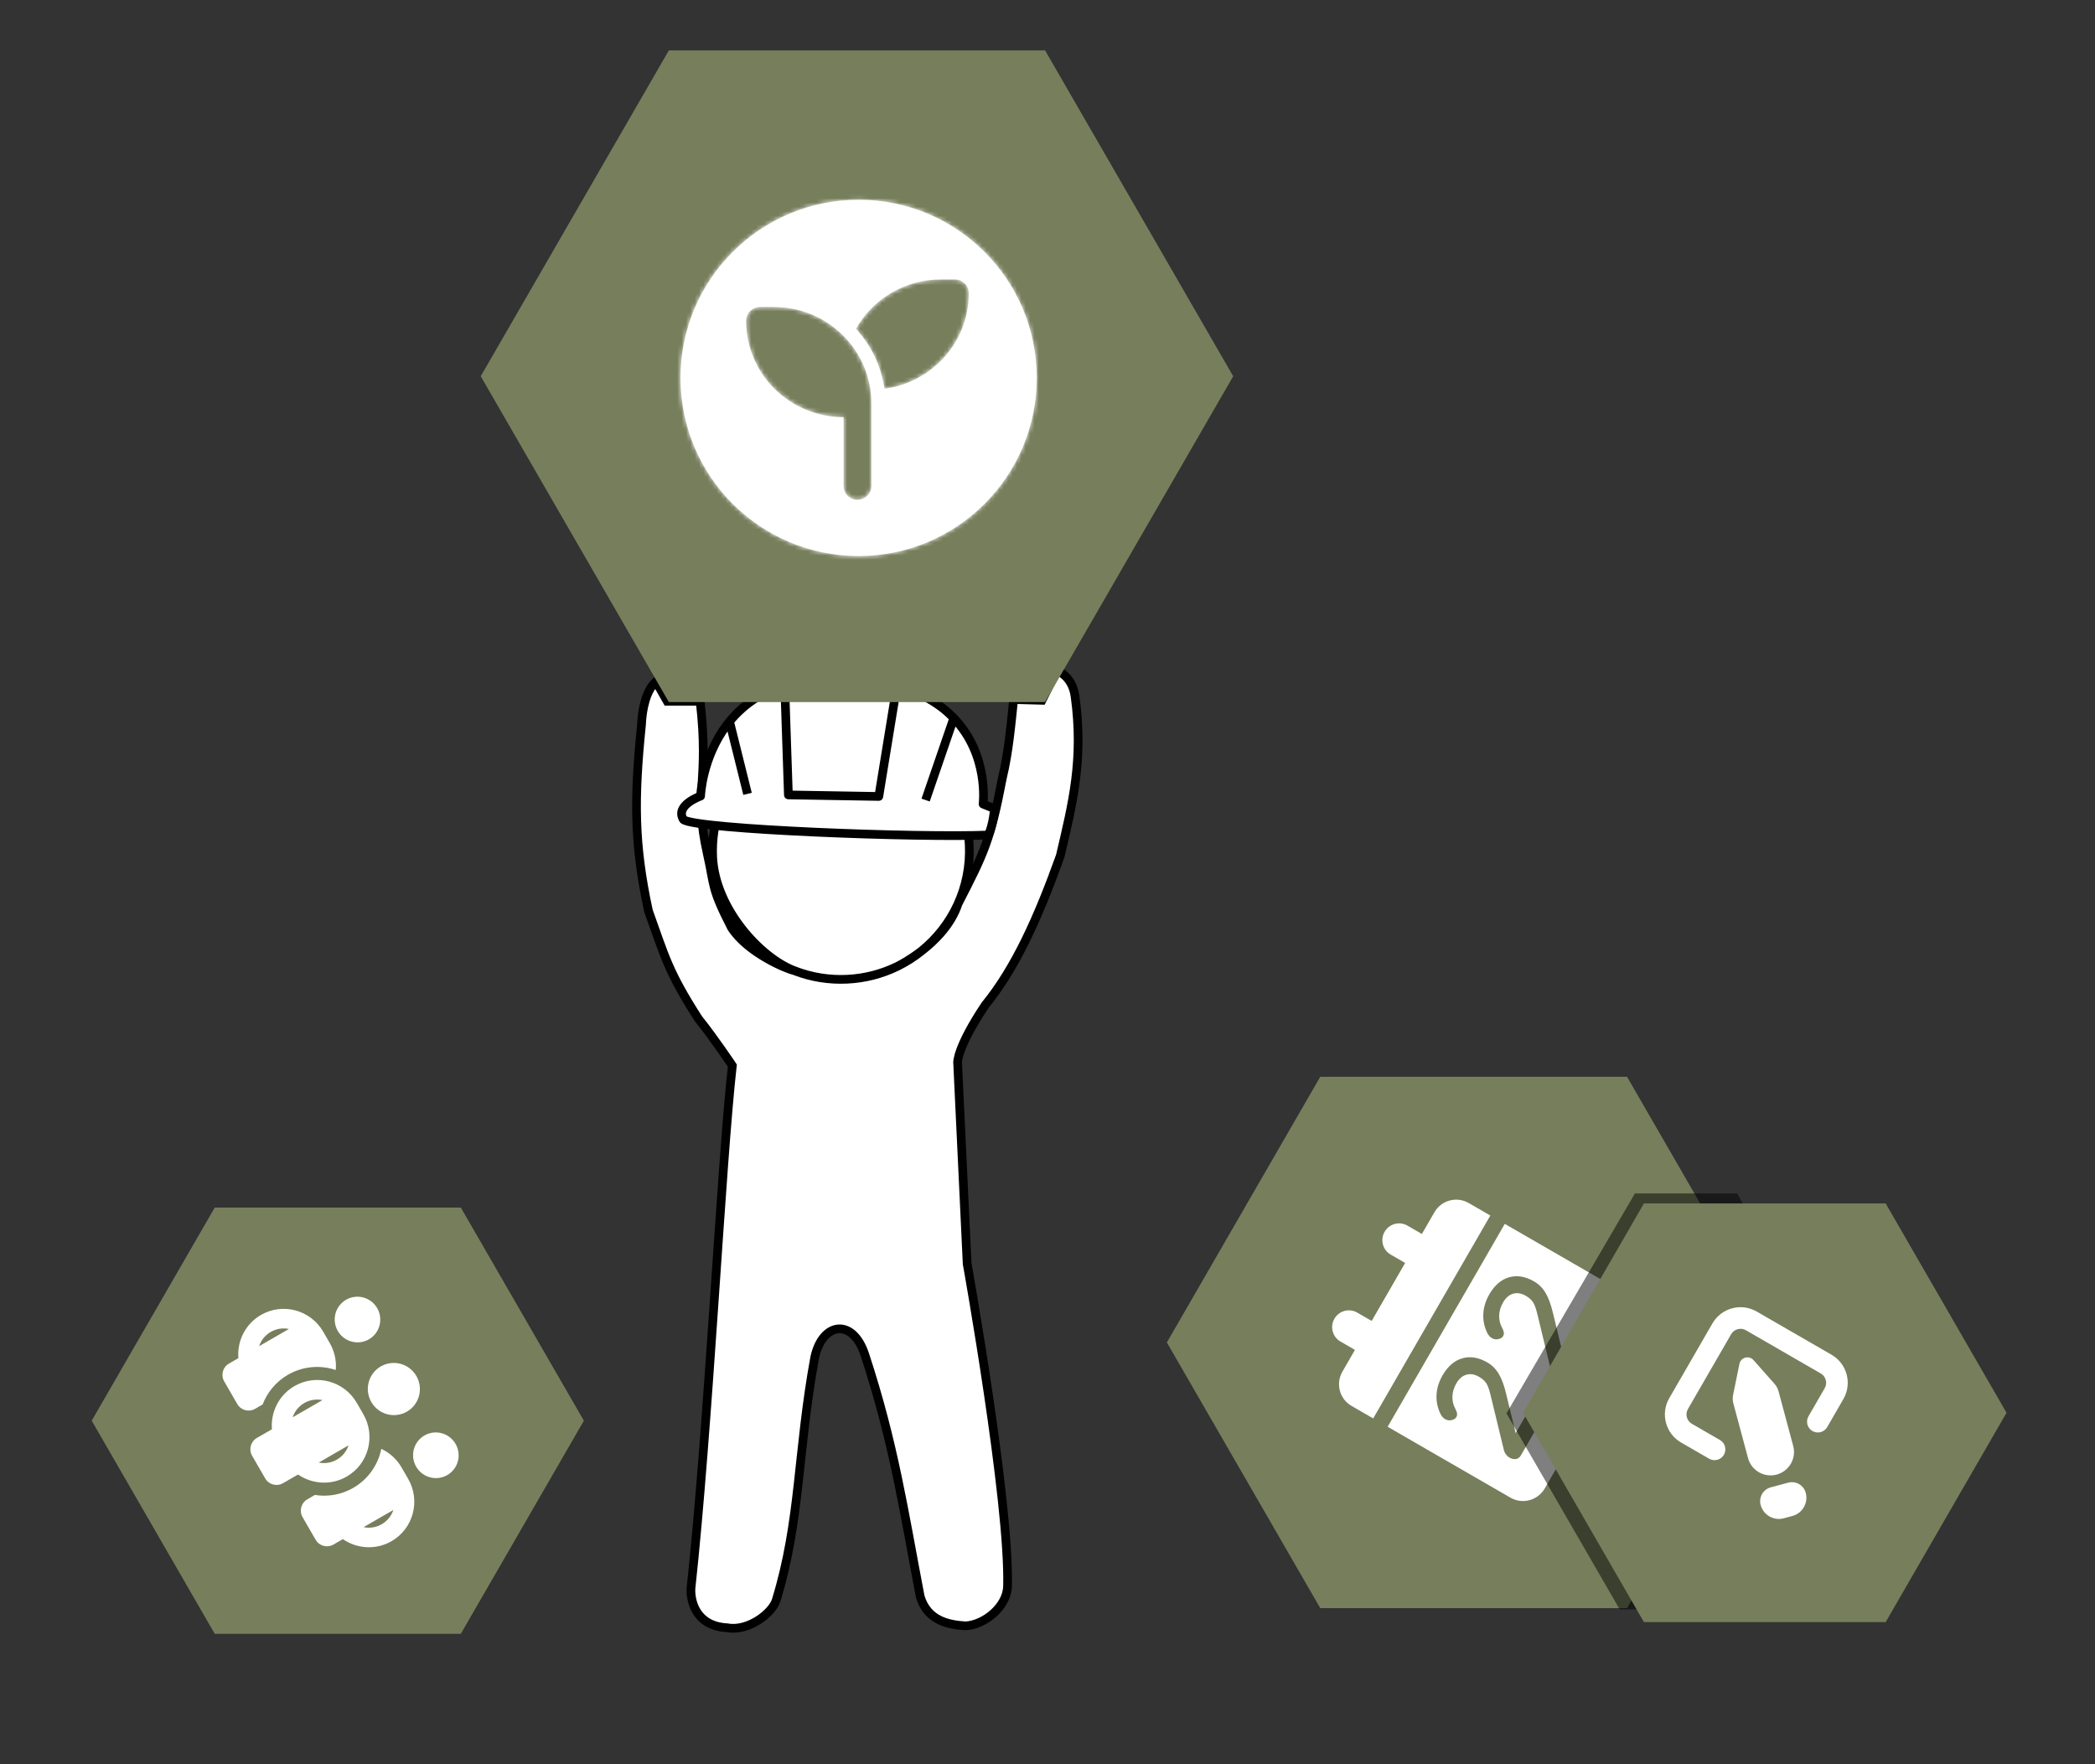 <svg width="481" height="405" viewBox="0 0 481 405" fill="none" xmlns="http://www.w3.org/2000/svg">
<rect x="0" y="0" width="481" height="405" fill="#333333" stroke="none"/>
<path d="M191.68 165.922C207.946 165.15 221.758 177.711 222.53 193.977C222.995 203.783 218.614 212.698 211.497 218.401C209.851 219.719 208.059 220.866 206.147 221.813C206.116 221.828 206.085 221.844 206.054 221.859C206.047 221.862 206.04 221.866 206.033 221.869C205.965 221.902 205.897 221.935 205.829 221.968C202.376 223.625 198.541 224.633 194.475 224.826C190.32 225.023 186.325 224.351 182.667 222.968C182.667 222.968 182.553 222.866 182.26 222.811C174.683 219.923 164.193 208.728 163.625 196.771C162.854 180.505 175.414 166.694 191.68 165.922Z" fill="white"/>
<path fill-rule="evenodd" clip-rule="evenodd" d="M206.054 221.859C206.054 221.859 206.086 221.844 206.147 221.813C208.059 220.866 209.851 219.719 211.497 218.401C214.691 215.948 218.398 212.249 219.966 207.488C225.836 196.067 227.405 192.992 230.149 178.565C231.583 172.651 232.134 166.197 232.724 160.598C233.397 156.708 234.379 153.006 238.367 153.044C242.978 153.089 246.213 155.359 246.836 159.929C248.808 174.406 246.282 184.383 243.43 196.518C238.244 210.998 233.081 222.294 226.196 230.764C219.698 240.501 219.86 243.921 219.86 243.921L222.053 290.14C222.053 290.14 231.842 344.728 231.325 364.191C231.2 368.916 225.987 373.084 221.677 373.288C217.795 373.03 212.957 372.156 211.28 366.582C207.452 346.605 205.299 331.587 198.564 311.028C195.777 302.52 188.851 303.569 187.071 311.573C183.065 333.362 183.815 349.166 178.201 367.431C177.303 370.354 171.801 374.63 166.981 373.723C159.763 373.346 158.527 367.645 158.636 364.76C162.644 327.851 165.607 267.1 168.142 244.66C168.142 244.66 163.99 238.43 160.346 233.888C153.405 223.076 152.665 219.644 148.887 209.147C145.591 193.875 145.531 183.592 147.286 166.366C147.437 162.866 148.299 158.516 150.621 156.49C151.432 155.782 152.421 155.358 153.62 155.353C157.174 155.337 160.112 156.758 160.746 161.015C162.918 179.768 159.154 181.66 162.409 196.077C164.095 203.541 163.202 203.754 167.924 212.958C171.629 218.782 180.761 222.532 182.26 222.811C182.393 222.864 182.526 222.915 182.659 222.965L182.667 222.968C186.325 224.351 190.32 225.023 194.475 224.826C198.541 224.633 202.376 223.625 205.829 221.968C205.897 221.935 205.965 221.902 206.033 221.869C206.04 221.866 206.047 221.862 206.054 221.859Z" fill="white"/>
<path d="M194.475 224.826C190.32 225.023 186.325 224.351 182.667 222.968M194.475 224.826C198.541 224.633 202.376 223.625 205.829 221.968C205.897 221.935 205.965 221.902 206.033 221.869M194.475 224.826C190.317 225.024 186.32 224.35 182.659 222.965M206.054 221.859C206.054 221.859 206.086 221.844 206.147 221.813M206.054 221.859C206.047 221.862 206.04 221.866 206.033 221.869M206.054 221.859C206.085 221.844 206.116 221.828 206.147 221.813M182.667 222.968C182.667 222.968 182.553 222.866 182.26 222.811M182.667 222.968L182.659 222.965M160.746 161.015C160.112 156.758 157.174 155.337 153.62 155.353C152.421 155.358 151.432 155.782 150.621 156.49M160.746 161.015C162.918 179.768 159.154 181.66 162.409 196.077C164.095 203.541 163.202 203.754 167.924 212.958C171.629 218.782 180.761 222.532 182.26 222.811M160.746 161.015L153.189 161.015L150.621 156.49M182.26 222.811C174.683 219.923 164.193 208.728 163.625 196.771C162.854 180.505 175.414 166.694 191.68 165.922C207.946 165.15 221.758 177.711 222.53 193.977C222.995 203.783 218.614 212.698 211.497 218.401M182.26 222.811C182.393 222.864 182.526 222.915 182.659 222.965M232.724 160.598C232.134 166.197 231.583 172.651 230.149 178.565C227.405 192.992 225.836 196.067 219.966 207.488C218.398 212.249 214.691 215.948 211.497 218.401M232.724 160.598C233.397 156.708 234.379 153.006 238.367 153.044C242.978 153.089 246.213 155.359 246.836 159.929C248.808 174.406 246.282 184.383 243.43 196.518C238.244 210.998 233.081 222.294 226.196 230.764C219.698 240.501 219.86 243.921 219.86 243.921L222.053 290.14C222.053 290.14 231.842 344.728 231.325 364.191C231.2 368.916 225.987 373.084 221.677 373.288C217.795 373.03 212.957 372.156 211.28 366.582C207.452 346.605 205.299 331.587 198.564 311.028C195.777 302.52 188.851 303.569 187.071 311.573C183.065 333.362 183.815 349.166 178.201 367.431C177.303 370.354 171.801 374.63 166.981 373.723C159.763 373.346 158.527 367.645 158.636 364.76C162.644 327.851 165.607 267.1 168.142 244.66C168.142 244.66 163.99 238.43 160.346 233.888C153.405 223.076 152.665 219.644 148.887 209.147C145.591 193.875 145.531 183.592 147.286 166.366C147.437 162.866 148.299 158.516 150.621 156.49M232.724 160.598L239.235 160.778L242.659 153.928M206.147 221.813C208.059 220.866 209.851 219.719 211.497 218.401M206.147 221.813C206.109 221.832 206.071 221.851 206.033 221.869M206.147 221.813C206.626 221.574 208.89 220.403 211.497 218.401" stroke="black" stroke-width="2"/>
<path d="M226.911 191.718C211.475 192.393 159.84 190.459 156.91 188.178C154.862 184.862 160.85 182.779 160.85 182.779C160.85 182.779 161.165 173.96 166.925 166.376C167.11 166.132 167.3 165.89 167.497 165.649C169.179 163.588 171.285 161.644 173.922 160.028C175.738 158.915 177.805 157.956 180.159 157.222C183.476 156.186 187.361 155.594 191.912 155.636C192.364 155.64 192.809 155.648 193.249 155.661C198.175 155.798 202.361 156.439 205.917 157.443C211.86 159.122 216.043 161.815 218.982 164.868C227.148 173.348 225.712 184.606 225.712 184.606L228.338 185.664C228.338 185.664 228.023 189.496 226.911 191.718Z" fill="white"/>
<path d="M218.982 164.868C227.148 173.348 225.712 184.606 225.712 184.606L228.338 185.664C228.338 185.664 228.023 189.496 226.911 191.718C211.475 192.393 159.84 190.459 156.91 188.178C154.862 184.862 160.85 182.779 160.85 182.779C160.85 182.779 161.165 173.96 166.925 166.376C167.11 166.132 167.3 165.89 167.497 165.649M218.982 164.868L212.515 183.688M218.982 164.868C216.043 161.815 211.86 159.122 205.917 157.443M167.497 165.649C169.179 163.588 171.285 161.644 173.922 160.028C175.738 158.915 177.805 157.956 180.159 157.222M167.497 165.649L171.631 182.267M205.917 157.443C202.361 156.439 198.175 155.798 193.249 155.661C192.809 155.648 192.364 155.64 191.912 155.636C187.361 155.594 183.476 156.186 180.159 157.222M205.917 157.443L201.77 182.86L181.01 182.507L180.159 157.222" stroke="black" stroke-width="2" stroke-linejoin="round"/>
<path d="M110.373 86.382L153.564 11.573H239.946L283.137 86.382L239.946 161.191H153.564L110.373 86.382Z" fill="#777E5C"/>
<mask id="path-6-inside-1_295_3174" fill="white">
<path fill-rule="evenodd" clip-rule="evenodd" d="M197.136 127.66C219.723 127.66 238.034 109.35 238.034 86.763C238.034 64.176 219.723 45.865 197.136 45.865C174.549 45.865 156.238 64.176 156.238 86.763C156.238 109.35 174.549 127.66 197.136 127.66ZM203.038 89.257C213.982 87.824 222.429 78.547 222.429 67.324C222.429 65.575 221.001 64.162 219.234 64.162H216.038C207.651 64.162 200.342 68.736 196.518 75.494C199.983 79.219 202.329 83.981 203.038 89.257ZM174.502 70.485C172.734 70.485 171.307 71.898 171.307 73.647C171.307 85.868 181.321 95.777 193.673 95.777V111.585C193.673 113.333 195.1 114.746 196.868 114.746C198.635 114.746 200.063 113.333 200.063 111.585V95.777V92.616C200.063 80.394 190.048 70.485 177.697 70.485H174.502Z"/>
</mask>
<path fill-rule="evenodd" clip-rule="evenodd" d="M197.136 127.66C219.723 127.66 238.034 109.35 238.034 86.763C238.034 64.176 219.723 45.865 197.136 45.865C174.549 45.865 156.238 64.176 156.238 86.763C156.238 109.35 174.549 127.66 197.136 127.66ZM203.038 89.257C213.982 87.824 222.429 78.547 222.429 67.324C222.429 65.575 221.001 64.162 219.234 64.162H216.038C207.651 64.162 200.342 68.736 196.518 75.494C199.983 79.219 202.329 83.981 203.038 89.257ZM174.502 70.485C172.734 70.485 171.307 71.898 171.307 73.647C171.307 85.868 181.321 95.777 193.673 95.777V111.585C193.673 113.333 195.1 114.746 196.868 114.746C198.635 114.746 200.063 113.333 200.063 111.585V95.777V92.616C200.063 80.394 190.048 70.485 177.697 70.485H174.502Z" fill="white"/>
<path d="M203.038 89.257L196.101 90.189L197.03 97.103L203.947 96.197L203.038 89.257ZM196.518 75.494L190.426 72.046L187.901 76.508L191.393 80.262L196.518 75.494ZM193.673 95.777H200.673V88.777H193.673V95.777ZM231.034 86.763C231.034 105.484 215.857 120.66 197.136 120.66V134.66C223.589 134.66 245.034 113.216 245.034 86.763H231.034ZM197.136 52.865C215.857 52.865 231.034 68.042 231.034 86.763H245.034C245.034 60.31 223.589 38.865 197.136 38.865V52.865ZM163.238 86.763C163.238 68.042 178.415 52.865 197.136 52.865V38.865C170.683 38.865 149.238 60.31 149.238 86.763H163.238ZM197.136 120.66C178.415 120.66 163.238 105.484 163.238 86.763H149.238C149.238 113.216 170.683 134.66 197.136 134.66V120.66ZM215.429 67.324C215.429 74.933 209.687 81.326 202.13 82.316L203.947 96.197C218.276 94.322 229.429 82.161 229.429 67.324H215.429ZM219.234 71.162C217.205 71.162 215.429 69.51 215.429 67.324H229.429C229.429 61.639 224.797 57.162 219.234 57.162V71.162ZM216.038 71.162H219.234V57.162H216.038V71.162ZM202.61 78.942C205.231 74.311 210.251 71.162 216.038 71.162V57.162C205.051 57.162 195.454 63.162 190.426 72.046L202.61 78.942ZM209.976 88.324C209.068 81.565 206.061 75.475 201.644 70.726L191.393 80.262C193.905 82.962 195.591 86.396 196.101 90.189L209.976 88.324ZM178.307 73.647C178.307 75.834 176.53 77.485 174.502 77.485V63.485C168.938 63.485 164.307 67.962 164.307 73.647H178.307ZM193.673 88.777C185.117 88.777 178.307 81.932 178.307 73.647H164.307C164.307 89.803 177.525 102.777 193.673 102.777V88.777ZM200.673 111.585V95.777H186.673V111.585H200.673ZM196.868 107.746C198.896 107.746 200.673 109.398 200.673 111.585H186.673C186.673 117.269 191.304 121.746 196.868 121.746V107.746ZM193.063 111.585C193.063 109.398 194.839 107.746 196.868 107.746V121.746C202.431 121.746 207.063 117.269 207.063 111.585H193.063ZM193.063 95.777V111.585H207.063V95.777H193.063ZM193.063 92.616V95.777H207.063V92.616H193.063ZM177.697 77.485C186.252 77.485 193.063 84.33 193.063 92.616H207.063C207.063 76.459 193.844 63.485 177.697 63.485V77.485ZM174.502 77.485H177.697V63.485H174.502V77.485Z" fill="white" mask="url(#path-6-inside-1_295_3174)"/>
<path d="M49.303 277.25L105.803 277.25L134.053 326.18L105.803 375.111L49.303 375.111L21.053 326.18L49.303 277.25Z" fill="#777E5C"/>
<path d="M79.454 298.412C80.655 297.719 82.083 297.533 83.424 297.895C84.765 298.257 85.909 299.138 86.605 300.343C87.301 301.548 87.491 302.979 87.134 304.322C86.777 305.664 85.902 306.808 84.702 307.501C83.501 308.194 82.073 308.38 80.733 308.018C79.391 307.656 78.247 306.775 77.551 305.57C76.855 304.365 76.665 302.933 77.022 301.591C77.379 300.248 78.254 299.105 79.454 298.412ZM66.332 305.122C64.958 304.834 63.472 305.042 62.163 305.798C60.853 306.554 59.93 307.736 59.493 309.071L66.332 305.122ZM77.083 314.54C73.565 313.357 69.577 313.637 66.117 315.634C63.344 317.235 61.36 319.679 60.301 322.455L58.563 323.458C57.132 324.284 55.306 323.791 54.477 322.355L51.478 317.161C50.649 315.724 51.135 313.896 52.565 313.07L54.732 311.82C54.416 307.912 56.3 303.989 59.914 301.903C64.917 299.014 71.315 300.741 74.215 305.765L75.714 308.362C76.839 310.31 77.273 312.461 77.091 314.536L77.083 314.54ZM70.558 344.234L72.296 343.23C75.229 343.7 78.338 343.204 81.11 341.603C84.57 339.606 86.806 336.292 87.549 332.649C89.436 333.529 91.082 334.98 92.207 336.928L93.706 339.525C96.607 344.549 94.904 350.953 89.9 353.841C86.287 355.928 81.947 355.598 78.721 353.371L76.555 354.621C75.124 355.447 73.298 354.954 72.469 353.518L69.47 348.324C68.641 346.888 69.127 345.06 70.558 344.234ZM97.446 329.575C98.647 328.882 100.075 328.696 101.416 329.058C102.757 329.42 103.901 330.301 104.597 331.506C105.293 332.711 105.483 334.143 105.126 335.485C104.77 336.828 103.895 337.971 102.694 338.664C101.493 339.357 100.066 339.543 98.725 339.181C97.384 338.819 96.239 337.938 95.543 336.733C94.847 335.528 94.657 334.097 95.014 332.754C95.371 331.412 96.246 330.268 97.446 329.575ZM90.321 346.673L83.474 350.626C84.856 350.911 86.334 350.707 87.643 349.951C88.953 349.195 89.876 348.012 90.313 346.678L90.321 346.673ZM95.601 315.924C96.396 317.302 96.614 318.938 96.206 320.472C95.798 322.006 94.798 323.313 93.426 324.105C92.054 324.897 90.422 325.11 88.89 324.696C87.357 324.282 86.049 323.276 85.254 321.898C84.459 320.521 84.241 318.885 84.649 317.351C85.057 315.817 86.057 314.51 87.429 313.717C88.801 312.925 90.433 312.713 91.965 313.127C93.498 313.541 94.805 314.547 95.601 315.924ZM69.865 322.126C68.556 322.882 67.641 324.06 67.196 325.399L74.034 321.451C72.652 321.167 71.175 321.37 69.865 322.126ZM80.032 331.838L73.185 335.791C74.567 336.076 76.044 335.872 77.354 335.116C78.663 334.36 79.587 333.177 80.024 331.843L80.032 331.838ZM79.611 339.006C75.998 341.093 71.658 340.763 68.432 338.536L64.972 340.533C63.541 341.359 61.715 340.866 60.886 339.43L57.887 334.236C57.058 332.799 57.544 330.971 58.975 330.145L62.434 328.148C62.118 324.24 64.003 320.317 67.616 318.231C72.62 315.342 79.017 317.07 81.918 322.093L83.417 324.69C86.317 329.714 84.615 336.118 79.611 339.006Z" fill="white"/>
<path d="M303.123 369.217L267.905 308.218L303.123 247.218L373.56 247.218L408.778 308.218L373.56 369.217L303.123 369.217Z" fill="#777E5C"/>
<path fill-rule="evenodd" clip-rule="evenodd" d="M311.087 309.929L307.769 308.013C305.934 306.954 305.309 304.611 306.372 302.77C307.435 300.93 309.776 300.299 311.611 301.359L314.93 303.274L322.614 289.964L319.296 288.049C317.46 286.989 316.836 284.646 317.899 282.805C318.961 280.965 321.303 280.334 323.138 281.394L326.456 283.31L329.338 278.318C330.929 275.563 334.449 274.614 337.197 276.201L342.174 279.074L315.279 325.659L310.301 322.785C307.553 321.199 306.615 317.676 308.206 314.92L311.087 309.929ZM318.597 327.575L345.492 280.99L373.697 297.274C376.445 298.861 377.384 302.384 375.793 305.139L354.661 341.741C353.07 344.497 349.55 345.445 346.802 343.859L318.597 327.575ZM348.057 334.984C348.541 334.889 348.912 334.618 349.17 334.172L355.769 322.743C356.332 321.767 356.1 320.983 355.073 320.39C354.026 319.786 353.221 319.971 352.658 320.946L347.991 329.029L345.798 319.994C345.335 318.052 344.768 316.524 344.096 315.409C343.425 314.293 342.555 313.428 341.488 312.812C339.475 311.649 337.565 311.329 335.76 311.852C333.935 312.363 332.416 313.668 331.204 315.767C330.355 317.238 329.894 318.735 329.82 320.257C329.747 321.779 330.054 323.246 330.743 324.657C331.024 325.194 331.365 325.579 331.768 325.811C332.352 326.148 332.954 326.198 333.574 325.961C333.939 325.841 334.207 325.633 334.379 325.335C334.646 324.872 334.582 324.285 334.188 323.572C333.669 322.611 333.428 321.635 333.464 320.642C333.49 319.621 333.794 318.606 334.376 317.598C334.986 316.54 335.756 315.882 336.683 315.624C337.59 315.355 338.557 315.516 339.584 316.109C340.349 316.551 340.907 317.049 341.258 317.604C341.609 318.16 341.933 319.063 342.23 320.315L345.265 332.844C345.354 333.248 345.522 333.609 345.768 333.927C345.993 334.234 346.267 334.48 346.589 334.666C347.073 334.945 347.562 335.051 348.057 334.984ZM358.795 316.385C359.279 316.29 359.65 316.02 359.908 315.573L366.507 304.144C367.07 303.169 366.838 302.385 365.811 301.792C364.764 301.187 363.959 301.372 363.396 302.348L358.729 310.43L356.536 301.395C356.073 299.453 355.506 297.925 354.834 296.81C354.163 295.695 353.293 294.829 352.226 294.213C350.213 293.05 348.303 292.73 346.498 293.253C344.673 293.764 343.154 295.069 341.942 297.168C341.093 298.639 340.632 300.136 340.558 301.658C340.485 303.18 340.792 304.647 341.481 306.059C341.762 306.595 342.103 306.98 342.506 307.212C343.09 307.55 343.692 307.6 344.312 307.363C344.677 307.243 344.945 307.034 345.117 306.736C345.384 306.273 345.32 305.686 344.926 304.973C344.407 304.013 344.166 303.036 344.202 302.043C344.228 301.022 344.532 300.007 345.114 298.999C345.724 297.941 346.494 297.283 347.421 297.025C348.328 296.756 349.295 296.918 350.322 297.51C351.087 297.952 351.645 298.451 351.996 299.006C352.347 299.561 352.671 300.464 352.968 301.716L356.003 314.245C356.092 314.649 356.26 315.01 356.506 315.328C356.731 315.635 357.005 315.881 357.327 316.067C357.811 316.346 358.3 316.452 358.795 316.385Z" fill="white"/>
<path d="M398.873 274L425.372 323.363L398.373 369.5L371.873 369.5L345.874 324.499L375.373 273.999L398.873 274Z" fill="black" fill-opacity="0.5"/>
<path d="M432.936 276.299L460.686 324.363L432.936 372.428L377.436 372.428L349.686 324.363L377.436 276.299L432.936 276.299Z" fill="#777E5C"/>
<path d="M411.52 348.056C413.838 347.435 415.21 345.058 414.589 342.74C414.121 340.983 412.317 339.939 410.56 340.409L406.563 341.48C404.803 341.952 403.759 343.761 404.23 345.521C404.852 347.84 407.228 349.212 409.547 348.59L411.52 348.056ZM408.348 319.447C408.175 318.801 407.853 318.195 407.401 317.692L402.587 312.264C402.123 311.736 401.396 311.522 400.711 311.7C400.027 311.877 399.511 312.43 399.369 313.126L397.914 320.234C397.778 320.889 397.803 321.574 397.972 322.227L401.334 334.758C402.102 337.623 405.047 339.322 407.911 338.554C410.777 337.787 412.477 334.84 411.709 331.975L408.348 319.447ZM423.236 321.205C425.29 317.648 424.07 313.095 420.513 311.041L403.329 301.12C399.772 299.066 395.219 300.286 393.165 303.844L383.244 321.027C381.19 324.585 382.41 329.137 385.968 331.191L392.412 334.912C393.6 335.598 395.114 335.192 395.8 334.004C396.485 332.816 396.08 331.302 394.892 330.616L388.448 326.895C387.26 326.209 386.854 324.695 387.54 323.507L397.461 306.324C398.147 305.136 399.661 304.73 400.849 305.416L418.033 315.337C419.221 316.023 419.626 317.537 418.94 318.725L415.22 325.169C414.534 326.357 414.94 327.871 416.128 328.557C417.316 329.243 418.83 328.837 419.516 327.649L423.236 321.205Z" fill="white"/>
</svg>
